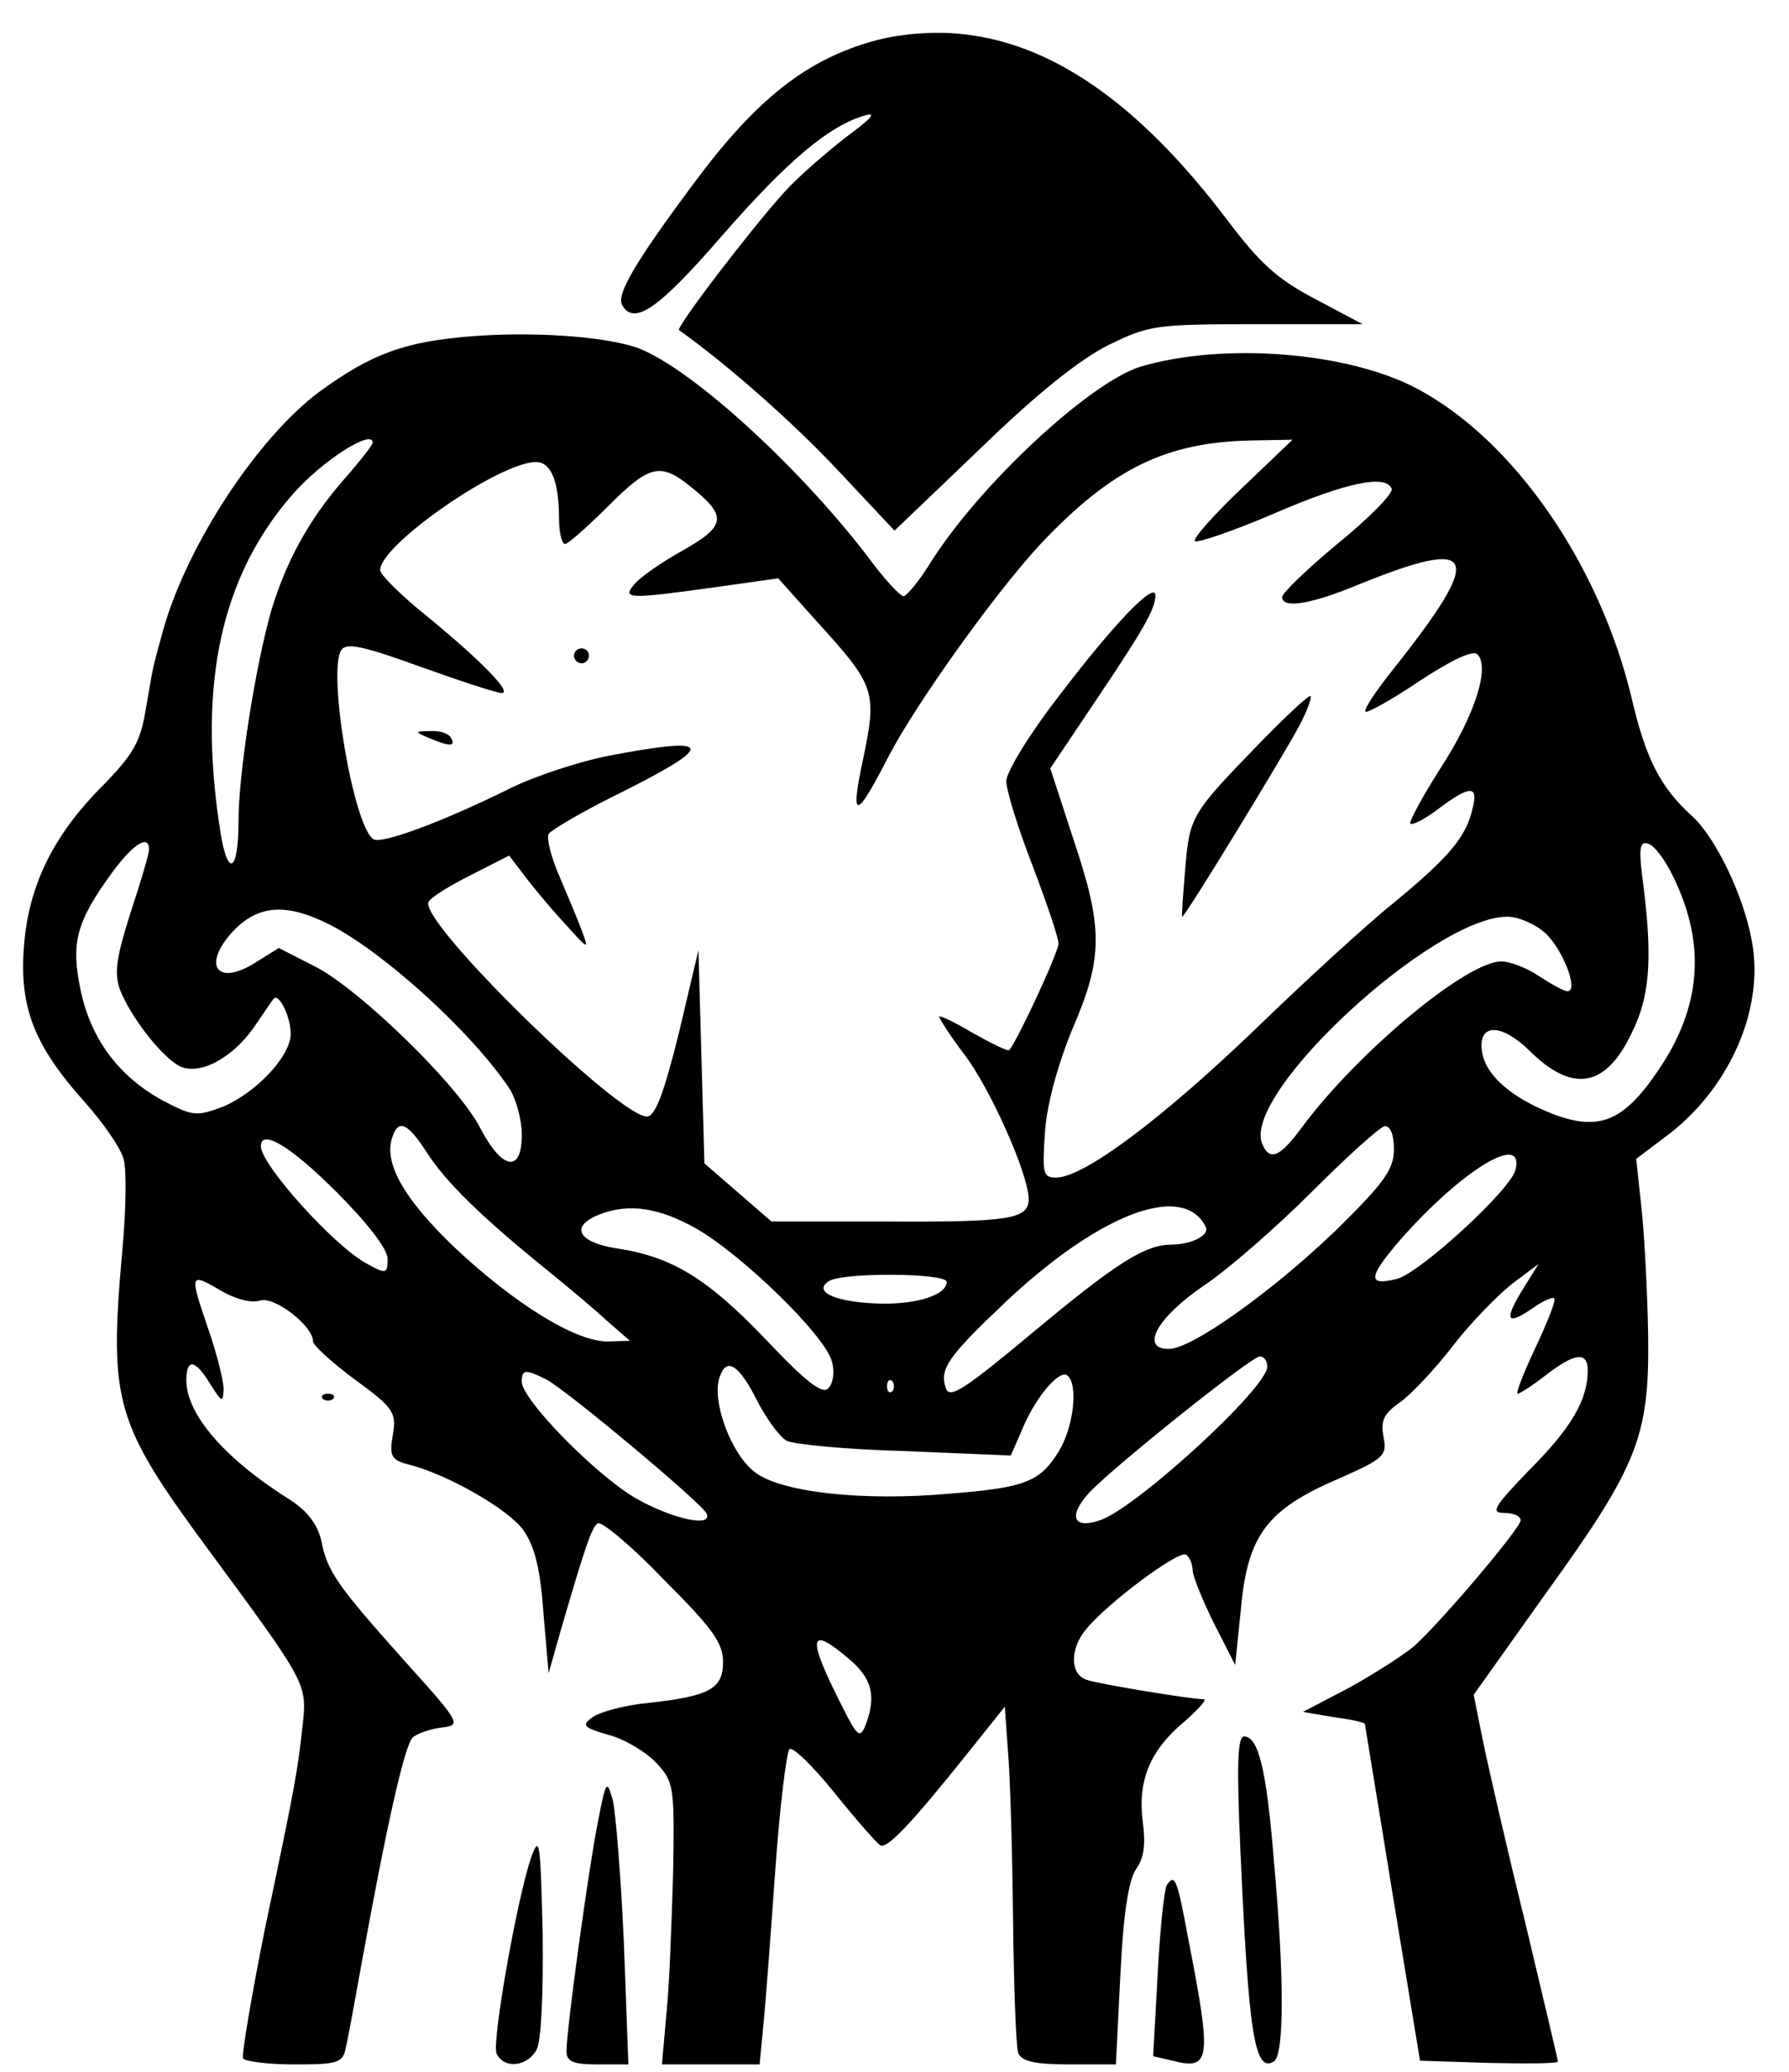 <?xml version="1.0" standalone="no"?>
<!DOCTYPE svg PUBLIC "-//W3C//DTD SVG 20010904//EN"
 "http://www.w3.org/TR/2001/REC-SVG-20010904/DTD/svg10.dtd">
<svg version="1.0" xmlns="http://www.w3.org/2000/svg"
 width="240pt" height="278pt" viewBox="0 0 240 278"
 preserveAspectRatio="xMidYMid meet">
<g transform="translate(0,278) scale(0.1,-0.1)"
fill="#000000" stroke="none">
<path d="M1172 2725 c-90 -25 -157 -78 -239 -188 -82 -110 -107 -153 -98 -167
16 -27 49 -4 133 93 89 102 144 148 192 162 17 5 9 -4 -25 -29 -27 -21 -65
-54 -83 -74 -46 -51 -146 -182 -141 -185 66 -47 154 -125 213 -188 l76 -81
115 110 c76 74 134 120 172 139 55 27 64 28 200 28 l141 0 -64 34 c-50 26 -74
48 -117 105 -120 159 -239 241 -364 251 -35 3 -79 -1 -111 -10z"/>
<path d="M635 2329 c-91 -7 -136 -23 -207 -75 -82 -61 -177 -205 -209 -319
-16 -58 -13 -47 -24 -110 -7 -41 -17 -58 -57 -99 -67 -67 -100 -135 -106 -217
-6 -81 14 -132 81 -207 26 -29 50 -64 53 -78 4 -15 3 -70 -2 -123 -18 -203
-10 -230 116 -401 132 -179 132 -179 126 -235 -7 -62 -8 -71 -51 -275 -18 -90
-31 -168 -29 -172 3 -4 34 -8 69 -8 59 0 65 2 69 23 3 12 12 62 21 112 34 187
58 295 69 304 6 5 23 11 38 13 27 3 27 5 -48 88 -91 102 -105 121 -113 163 -5
21 -18 39 -41 54 -88 55 -140 115 -140 161 0 30 12 28 32 -5 16 -25 17 -26 18
-7 0 11 -9 47 -20 79 -26 76 -26 78 15 54 20 -12 42 -18 54 -14 19 6 71 -34
71 -55 0 -5 25 -28 56 -51 52 -38 56 -44 51 -74 -5 -29 -2 -34 21 -40 52 -13
134 -60 154 -88 15 -21 23 -52 27 -111 l7 -81 17 60 c33 113 41 136 49 141 5
3 45 -30 88 -75 65 -65 80 -85 80 -111 0 -36 -18 -46 -101 -55 -31 -3 -64 -12
-74 -19 -15 -11 -13 -14 22 -24 22 -6 50 -23 64 -38 23 -25 24 -31 22 -147 -2
-67 -5 -152 -9 -189 l-6 -68 65 0 66 0 5 52 c3 29 10 123 16 208 6 85 15 158
19 163 4 4 31 -22 60 -58 29 -36 57 -68 62 -71 9 -5 40 27 119 126 l48 60 4
-57 c3 -32 6 -133 7 -226 1 -92 4 -174 7 -182 5 -11 23 -15 69 -15 l62 0 6
120 c4 83 11 127 21 142 11 15 13 34 9 64 -7 55 10 96 56 134 19 17 31 30 26
30 -17 0 -139 20 -157 26 -23 7 -23 43 0 69 29 35 123 105 133 99 5 -3 9 -13
9 -22 1 -9 14 -41 29 -71 l28 -55 8 78 c9 96 35 131 131 172 61 27 65 31 60
56 -4 22 0 31 23 47 15 11 47 45 70 75 23 30 59 67 79 83 l36 27 -23 -37 c-24
-40 -19 -46 17 -21 13 9 25 14 27 12 3 -2 -9 -32 -25 -66 -16 -34 -27 -62 -24
-62 3 0 20 11 38 25 39 30 56 32 56 6 0 -39 -22 -77 -78 -133 -48 -50 -53 -58
-34 -58 12 0 22 -4 22 -10 0 -10 -102 -131 -142 -168 -14 -12 -53 -37 -87 -56
l-63 -33 41 -7 c23 -3 41 -7 42 -9 0 -1 17 -103 37 -227 l37 -225 93 -3 c50
-1 92 -1 92 2 0 2 -20 86 -44 187 -25 101 -50 211 -57 245 l-12 60 96 135
c125 173 140 212 138 349 -1 58 -5 134 -9 170 l-7 65 37 28 c87 63 136 173
118 265 -11 61 -49 139 -80 167 -42 38 -62 76 -81 158 -43 180 -158 346 -287
415 -93 50 -261 63 -372 30 -68 -21 -217 -159 -283 -265 -15 -24 -31 -43 -35
-43 -4 0 -26 23 -47 52 -97 127 -247 262 -315 283 -46 14 -135 20 -215 14z
m-135 -143 c0 -3 -18 -26 -40 -51 -46 -53 -76 -108 -96 -174 -21 -73 -44 -218
-44 -282 0 -71 -15 -78 -25 -11 -30 195 2 339 97 448 40 46 108 89 108 70z
m1166 -61 c-38 -36 -66 -68 -63 -71 3 -3 50 13 104 36 99 43 153 54 160 34 2
-6 -30 -39 -72 -73 -41 -34 -75 -67 -75 -72 0 -16 38 -10 101 16 162 66 172
43 48 -113 -23 -29 -40 -54 -37 -57 2 -2 35 16 72 41 44 29 72 42 78 36 17
-17 -3 -81 -49 -152 -25 -39 -43 -73 -41 -75 2 -3 20 6 38 20 43 32 54 32 45
-2 -9 -37 -32 -64 -106 -125 -35 -28 -119 -105 -186 -170 -124 -119 -229 -198
-266 -198 -18 0 -19 5 -15 63 3 38 18 91 37 137 41 95 41 135 1 254 l-31 95
59 88 c66 98 82 126 82 144 0 20 -56 -38 -131 -137 -38 -49 -69 -100 -69 -112
0 -13 16 -64 35 -113 19 -50 35 -97 35 -105 0 -12 -55 -130 -66 -143 -2 -2
-24 9 -49 23 -25 15 -45 24 -45 22 0 -3 15 -26 33 -50 35 -45 87 -162 87 -195
0 -27 -26 -31 -195 -30 l-150 0 -45 39 -45 39 -4 143 -4 143 -26 -110 c-19
-77 -31 -111 -42 -113 -34 -6 -309 263 -294 288 3 6 29 22 57 36 l51 26 26
-34 c14 -18 38 -46 54 -63 26 -29 27 -29 18 -5 -5 14 -19 47 -30 73 -12 27
-18 53 -15 58 3 5 45 30 94 54 132 66 129 78 -13 51 -41 -8 -101 -28 -133 -44
-91 -45 -172 -75 -183 -68 -27 17 -62 226 -43 254 7 10 30 5 107 -23 53 -19
102 -35 108 -35 15 0 -27 43 -100 103 -35 28 -63 56 -63 62 0 34 160 145 209
145 20 0 31 -25 31 -77 0 -18 4 -33 8 -33 4 0 30 23 57 50 55 55 70 60 109 29
52 -41 51 -54 -7 -87 -29 -16 -59 -37 -66 -46 -17 -20 -8 -20 108 -4 l85 12
51 -57 c79 -87 82 -94 63 -185 -18 -84 -10 -83 34 3 37 71 142 218 203 284 96
102 169 138 285 140 l54 1 -68 -65z m-1466 -485 c0 -5 -11 -43 -25 -85 -19
-60 -22 -81 -14 -103 14 -36 55 -89 79 -102 26 -14 71 9 101 52 12 18 24 35
26 38 7 8 23 -24 23 -47 0 -30 -46 -79 -91 -98 -35 -13 -40 -13 -80 8 -59 32
-97 82 -111 149 -13 63 -6 91 43 158 28 38 49 51 49 30z m2044 -35 c45 -91 39
-176 -20 -262 -46 -68 -79 -81 -140 -58 -57 22 -92 53 -96 85 -5 37 26 37 63
1 58 -58 103 -51 138 23 24 48 28 98 16 195 -7 52 -6 63 6 59 8 -2 23 -22 33
-43z m-1801 -66 c72 -37 189 -143 240 -219 9 -13 17 -42 17 -63 0 -51 -26 -47
-55 8 -28 57 -163 188 -222 218 l-49 25 -32 -20 c-53 -33 -72 -1 -26 46 33 32
70 34 127 5z m1630 -11 c24 -22 45 -78 30 -78 -5 0 -21 9 -38 20 -16 11 -39
20 -51 20 -46 0 -191 -120 -267 -222 -30 -41 -44 -47 -54 -22 -26 68 230 304
329 304 15 0 38 -10 51 -22z m-1500 -295 c25 -39 74 -87 162 -158 27 -22 63
-52 79 -67 l31 -27 -30 -1 c-43 0 -124 50 -205 126 -68 65 -97 115 -83 150 8
23 21 16 46 -23z m1297 5 c0 -27 -13 -45 -77 -108 -85 -82 -194 -160 -225
-160 -39 0 -16 42 47 85 33 22 98 79 145 126 47 47 91 87 98 88 7 0 12 -11 12
-31z m-1419 -57 c42 -42 69 -77 69 -90 0 -20 -2 -21 -27 -7 -43 22 -143 133
-143 158 0 24 40 0 101 -61z m1582 29 c-7 -27 -128 -138 -159 -146 -40 -10
-39 2 5 53 82 93 167 145 154 93z m-1098 -79 c62 -36 173 -144 181 -178 4 -13
2 -29 -5 -36 -8 -8 -30 9 -83 65 -79 83 -127 112 -201 123 -51 8 -63 29 -24
45 40 16 81 10 132 -19z m676 13 c10 -13 10 -17 -2 -25 -8 -5 -24 -9 -37 -9
-36 0 -74 -24 -189 -120 -90 -75 -109 -87 -114 -73 -9 26 2 42 80 116 118 111
224 156 262 111z m-341 -84 c0 -18 -42 -31 -93 -29 -57 2 -87 16 -65 30 18 12
158 11 158 -1z m430 -114 c0 -28 -171 -185 -222 -205 -38 -14 -46 4 -17 36 34
36 218 183 229 183 6 0 10 -6 10 -14z m-684 -46 c12 -23 29 -47 39 -53 9 -5
81 -12 159 -14 l142 -6 14 32 c17 43 49 82 61 76 16 -10 10 -69 -11 -103 -25
-40 -44 -48 -144 -56 -120 -11 -232 2 -265 30 -31 25 -56 94 -46 125 9 29 26
19 51 -31z m-283 29 c27 -14 211 -168 215 -180 8 -19 -46 -7 -94 20 -54 31
-154 133 -154 157 0 17 5 17 33 3z m464 -16 c-4 -3 -7 0 -7 7 0 7 3 10 7 7 3
-4 3 -10 0 -14z m-58 -359 c31 -26 37 -50 22 -89 -7 -18 -11 -15 -30 23 -49
96 -47 113 8 66z"/>
<path d="M770 1900 c0 -5 5 -10 10 -10 6 0 10 5 10 10 0 6 -4 10 -10 10 -5 0
-10 -4 -10 -10z"/>
<path d="M1689 1782 c-91 -94 -93 -97 -99 -168 -3 -35 -5 -64 -4 -64 4 0 140
223 158 258 10 19 16 36 14 38 -2 2 -33 -27 -69 -64z"/>
<path d="M575 1790 c28 -12 37 -12 30 0 -3 6 -16 10 -28 9 -21 0 -21 -1 -2 -9z"/>
<path d="M433 903 c4 -3 10 -3 14 0 3 4 0 7 -7 7 -7 0 -10 -3 -7 -7z"/>
<path d="M1664 298 c11 -247 19 -300 45 -284 14 9 14 114 0 269 -10 124 -21
167 -40 167 -9 0 -10 -39 -5 -152z"/>
<path d="M802 335 c-13 -66 -42 -278 -42 -307 0 -14 8 -18 42 -18 l41 0 -6
162 c-4 90 -11 176 -15 193 -8 28 -9 26 -20 -30z"/>
<path d="M713 289 c-19 -54 -53 -247 -47 -264 9 -21 41 -19 54 5 6 12 9 73 8
156 -3 121 -4 133 -15 103z"/>
<path d="M1565 250 c-3 -5 -9 -60 -12 -120 l-6 -109 26 -6 c51 -13 53 0 21
164 -15 81 -18 88 -29 71z"/>
</g>
</svg>
